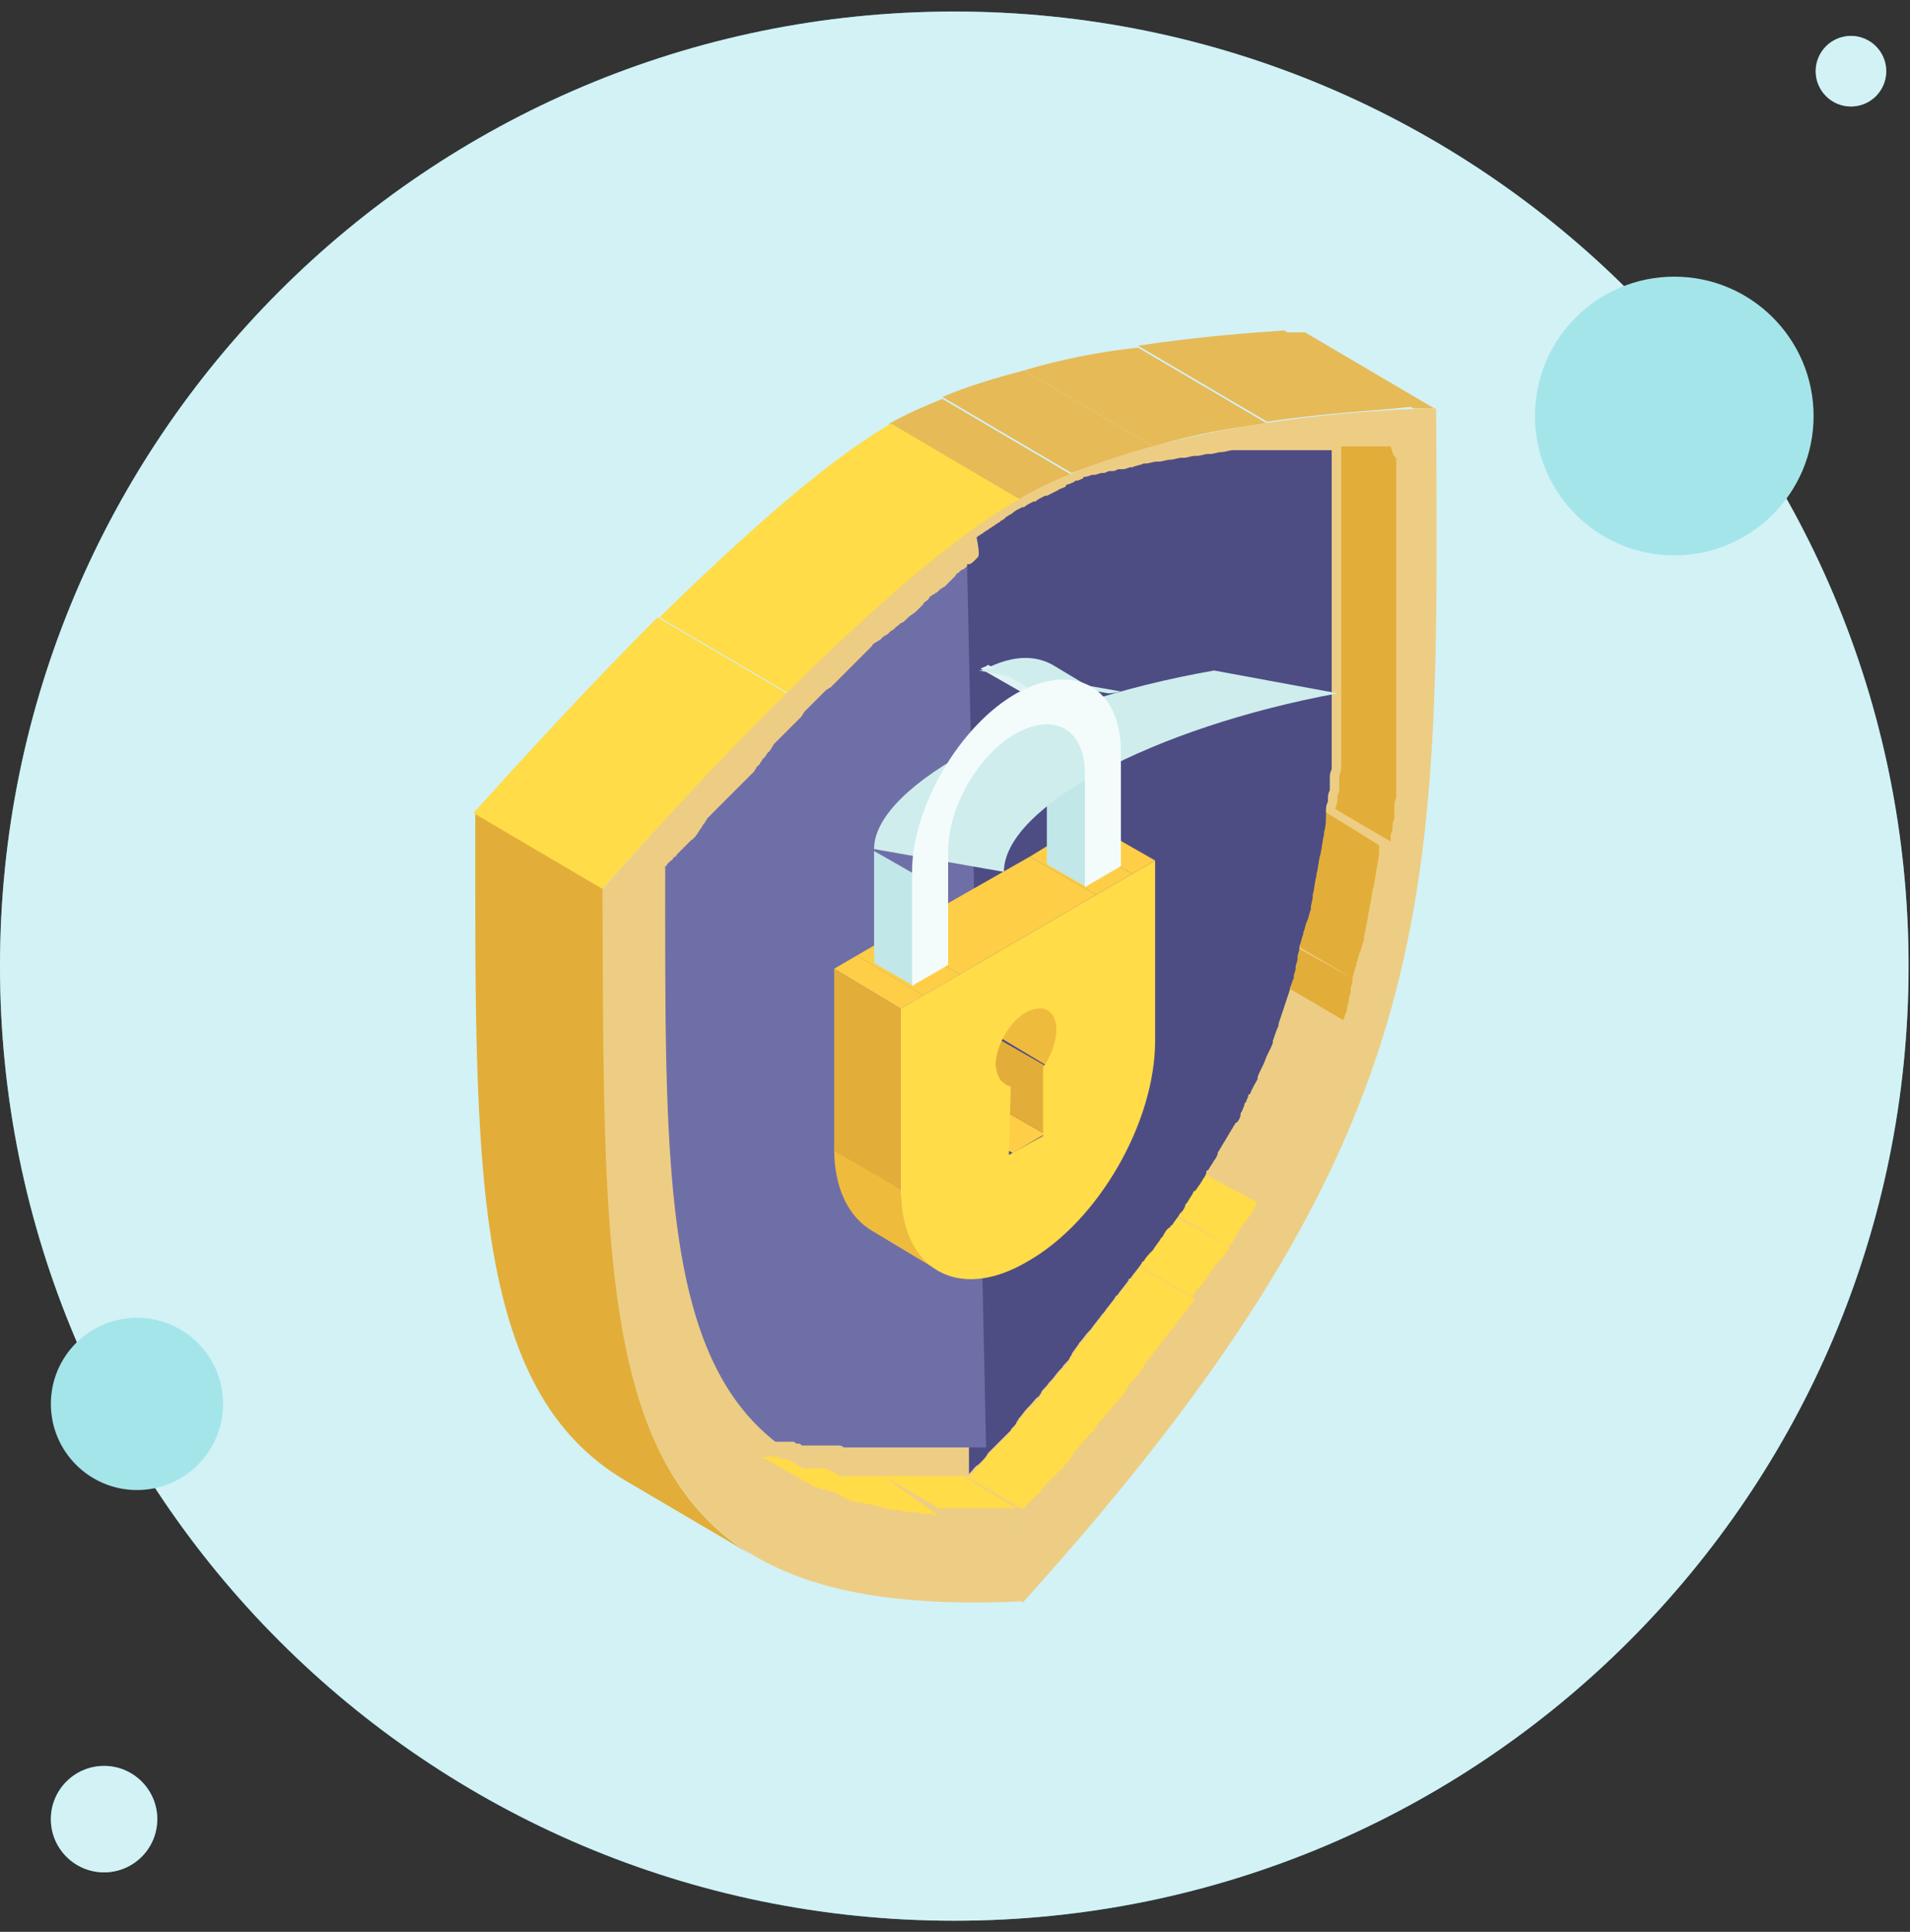 <svg width="90" height="91" viewBox="0 0 90 91" fill="none" xmlns="http://www.w3.org/2000/svg">
<rect x="0" y="0" width="90" height="91" fill="#333333" stroke="none"/>
<g clip-path="url(#clip0_1_4153)">
<path d="M44.966 90.477C69.801 90.477 89.933 70.345 89.933 45.511C89.933 20.676 69.801 0.544 44.966 0.544C20.132 0.544 0 20.676 0 45.511C0 70.345 20.132 90.477 44.966 90.477Z" fill="#69D5DD"/>
<path d="M44.966 90.477C69.801 90.477 89.933 70.345 89.933 45.511C89.933 20.676 69.801 0.544 44.966 0.544C20.132 0.544 0 20.676 0 45.511C0 70.345 20.132 90.477 44.966 90.477Z" fill="white" fill-opacity="0.7"/>
<path d="M6.455 70.189C8.695 70.189 10.512 68.372 10.512 66.132C10.512 63.891 8.695 62.075 6.455 62.075C4.214 62.075 2.397 63.891 2.397 66.132C2.397 68.372 4.214 70.189 6.455 70.189Z" fill="#A4E5EA"/>
<path d="M4.904 88.198C6.288 88.198 7.411 87.076 7.411 85.692C7.411 84.308 6.288 83.185 4.904 83.185C3.52 83.185 2.397 84.308 2.397 85.692C2.397 87.076 3.52 88.198 4.904 88.198Z" fill="#69D5DD"/>
<path d="M4.904 88.198C6.288 88.198 7.411 87.076 7.411 85.692C7.411 84.308 6.288 83.185 4.904 83.185C3.52 83.185 2.397 84.308 2.397 85.692C2.397 87.076 3.52 88.198 4.904 88.198Z" fill="white" fill-opacity="0.7"/>
<path d="M78.893 26.16C82.518 26.16 85.457 23.221 85.457 19.596C85.457 15.971 82.518 13.032 78.893 13.032C75.268 13.032 72.329 15.971 72.329 19.596C72.329 23.221 75.268 26.16 78.893 26.16Z" fill="#A4E5EA"/>
<path d="M87.218 5.016C88.136 5.016 88.88 4.272 88.88 3.354C88.88 2.436 88.136 1.692 87.218 1.692C86.3 1.692 85.556 2.436 85.556 3.354C85.556 4.272 86.3 5.016 87.218 5.016Z" fill="#69D5DD"/>
<path d="M87.218 5.016C88.136 5.016 88.88 4.272 88.88 3.354C88.88 2.436 88.136 1.692 87.218 1.692C86.3 1.692 85.556 2.436 85.556 3.354C85.556 4.272 86.3 5.016 87.218 5.016Z" fill="white" fill-opacity="0.7"/>
<path d="M47.987 23.533L41.902 19.953C42.707 19.506 43.513 19.148 44.407 18.79L50.492 22.369C49.597 22.638 48.792 23.085 47.987 23.533Z" fill="#E6BA57"/>
<path d="M50.492 22.28L44.407 18.701C45.66 18.164 46.913 17.806 48.255 17.448L54.34 21.027C52.997 21.385 51.745 21.833 50.492 22.28Z" fill="#E6BA57"/>
<path d="M54.34 21.027L48.255 17.448C50.045 16.911 51.924 16.553 53.624 16.375L59.708 19.954C58.008 20.133 56.129 20.491 54.34 21.027Z" fill="#E6BA57"/>
<path d="M59.708 19.864L53.624 16.285C56.576 15.838 59.171 15.659 60.513 15.569L66.598 19.148C65.256 19.327 62.661 19.417 59.708 19.864Z" fill="#E6BA57"/>
<path d="M66.598 19.238L60.513 15.658C61.05 15.658 61.408 15.658 61.498 15.658L67.582 19.238C67.582 19.238 67.224 19.238 66.598 19.238Z" fill="#E6BA57"/>
<path d="M48.166 75.43L42.081 71.94L41.902 19.954L47.987 23.533L48.166 75.43Z" fill="#E2AE39"/>
<path d="M47.987 23.533C55.055 19.417 66.956 19.238 67.672 19.238C67.761 42.144 68.388 53.15 48.166 75.519L47.987 23.533Z" fill="#EDCD84"/>
<path d="M35.639 73.372L29.554 69.793C22.128 65.498 22.396 54.85 22.396 38.297L28.48 41.876C28.48 58.34 28.212 69.077 35.639 73.372Z" fill="#E2AE39"/>
<path d="M28.391 41.876L22.306 38.297C22.664 37.939 26.512 33.554 30.986 29.08L37.07 32.659C32.596 37.133 28.749 41.428 28.391 41.876Z" fill="#FFDC48"/>
<path d="M37.16 32.66L31.075 29.08C34.744 25.501 38.86 21.743 41.992 19.954L48.076 23.533C44.855 25.322 40.739 28.991 37.16 32.66Z" fill="#FFDC48"/>
<path d="M47.987 23.533L48.166 75.43C27.944 76.414 28.48 64.782 28.391 41.876C29.017 41.16 40.918 27.559 47.987 23.533Z" fill="#EDCD84"/>
<path d="M65.524 21.027C65.435 21.027 65.435 21.027 65.435 21.027H65.345H65.256H65.166C65.166 21.027 65.166 21.027 65.077 21.027H64.987C64.987 21.027 64.987 21.027 64.898 21.027H64.808H64.719C64.719 21.027 64.719 21.027 64.629 21.027H64.54C64.45 21.027 64.45 21.027 64.361 21.027C64.361 21.027 64.361 21.027 64.272 21.027H64.182C64.182 21.027 64.182 21.027 64.093 21.027C64.003 21.027 64.003 21.027 63.914 21.027C63.824 21.027 63.824 21.027 63.735 21.027C63.735 21.027 63.735 21.027 63.645 21.027C63.556 21.027 63.556 21.027 63.466 21.027C63.466 21.027 63.466 21.027 63.377 21.027C63.287 21.027 63.198 21.027 63.198 21.027C63.198 21.117 63.198 21.296 63.198 21.385C63.198 21.385 63.198 21.385 63.198 21.475C63.198 21.654 63.198 21.833 63.198 22.012C63.198 22.101 63.198 22.101 63.198 22.191C63.198 22.369 63.198 22.549 63.198 22.817V22.906C63.198 23.085 63.198 23.264 63.198 23.354C63.198 23.443 63.198 23.443 63.198 23.533C63.198 23.712 63.198 23.891 63.198 24.07C63.198 24.07 63.198 24.07 63.198 24.159C63.198 24.338 63.198 24.517 63.198 24.696C63.198 24.785 63.198 24.785 63.198 24.875C63.198 25.054 63.198 25.143 63.198 25.322V25.412C63.198 25.591 63.198 25.77 63.198 25.949V26.038C63.198 26.217 63.198 26.306 63.198 26.485C63.198 26.575 63.198 26.575 63.198 26.664C63.198 26.843 63.198 27.022 63.198 27.201C63.198 27.201 63.198 27.201 63.198 27.291C63.198 27.47 63.198 27.649 63.198 27.738C63.198 27.828 63.198 27.828 63.198 27.917C63.198 28.096 63.198 28.186 63.198 28.364C63.198 28.364 63.198 28.364 63.198 28.454C63.198 28.633 63.198 28.812 63.198 28.991V29.08C63.198 29.259 63.198 29.349 63.198 29.528V29.617C63.198 29.796 63.198 29.975 63.198 30.154V30.244C63.198 30.422 63.198 30.512 63.198 30.691C63.198 30.78 63.198 30.78 63.198 30.87C63.198 31.049 63.198 31.228 63.198 31.407C63.198 31.586 63.198 31.765 63.198 31.854C63.198 31.944 63.198 31.944 63.198 32.033C63.198 32.212 63.198 32.301 63.198 32.48V32.57C63.198 32.749 63.198 32.928 63.198 33.017V33.107C63.198 33.196 63.198 33.375 63.198 33.465V33.554C63.198 33.733 63.198 33.912 63.198 34.002V34.091C63.198 34.181 63.198 34.359 63.198 34.449C63.198 34.538 63.198 34.538 63.198 34.628C63.198 34.807 63.198 34.896 63.198 35.075C63.198 35.254 63.198 35.433 63.198 35.523V35.612C63.198 35.702 63.198 35.881 63.198 35.97V36.06C63.198 36.239 63.198 36.328 63.108 36.507V36.596C63.108 36.686 63.108 36.865 63.108 36.954V37.044C63.108 37.223 63.108 37.312 63.019 37.491C63.019 37.491 63.019 37.491 63.019 37.581C63.019 37.76 63.019 37.849 62.929 38.028C62.929 38.028 62.929 38.028 62.929 38.118L65.524 39.639C65.524 39.639 65.524 39.639 65.524 39.549C65.524 39.37 65.524 39.281 65.614 39.102C65.614 39.102 65.614 39.102 65.614 39.012C65.614 38.833 65.614 38.744 65.703 38.565V38.475C65.703 38.386 65.703 38.207 65.703 38.118V38.028C65.703 37.849 65.703 37.76 65.793 37.581V37.491C65.793 37.402 65.793 37.223 65.793 37.133V37.044C65.793 36.865 65.793 36.686 65.793 36.596C65.793 36.417 65.793 36.328 65.793 36.149V36.06C65.793 35.881 65.793 35.791 65.793 35.612V35.523C65.793 35.344 65.793 35.165 65.793 35.075V34.986C65.793 34.896 65.793 34.717 65.793 34.628V34.538C65.793 34.359 65.793 34.181 65.793 34.091V34.002C65.793 33.823 65.793 33.733 65.793 33.554C65.793 33.465 65.793 33.465 65.793 33.375C65.793 33.196 65.793 33.017 65.793 32.928C65.793 32.749 65.793 32.57 65.793 32.391C65.793 32.301 65.793 32.301 65.793 32.212C65.793 32.033 65.793 31.944 65.793 31.765V31.675C65.793 31.496 65.793 31.317 65.793 31.138V31.049C65.793 30.87 65.793 30.78 65.793 30.602C65.793 30.512 65.793 30.512 65.793 30.422C65.793 30.244 65.793 30.065 65.793 29.886V29.796C65.793 29.617 65.793 29.528 65.793 29.349C65.793 29.259 65.793 29.259 65.793 29.17C65.793 28.991 65.793 28.901 65.793 28.722C65.793 28.722 65.793 28.722 65.793 28.633C65.793 28.454 65.793 28.275 65.793 28.096C65.793 28.007 65.793 28.007 65.793 27.917C65.793 27.738 65.793 27.649 65.793 27.47V27.38C65.793 27.201 65.793 27.022 65.793 26.843V26.754C65.793 26.575 65.793 26.485 65.793 26.306C65.793 26.217 65.793 26.217 65.793 26.128C65.793 25.949 65.793 25.77 65.793 25.591C65.793 25.591 65.793 25.591 65.793 25.501C65.793 25.322 65.793 25.143 65.793 24.964C65.793 24.875 65.793 24.875 65.793 24.785C65.793 24.607 65.793 24.427 65.793 24.338V24.248C65.793 24.07 65.793 23.891 65.793 23.622C65.793 23.533 65.793 23.533 65.793 23.443C65.793 23.264 65.793 23.175 65.793 22.996C65.793 22.727 65.793 22.549 65.793 22.28V22.191C65.793 22.012 65.793 21.833 65.793 21.743C65.793 21.654 65.793 21.654 65.793 21.564C65.614 21.475 65.614 21.206 65.524 21.027C65.614 21.027 65.614 21.027 65.524 21.027Z" fill="#E2AE39"/>
<path d="M62.392 38.207C62.392 38.475 62.303 38.833 62.303 39.102C62.303 39.102 62.303 39.102 62.303 39.191C62.214 39.549 62.214 39.818 62.124 40.175C62.035 40.533 62.035 40.802 61.945 41.16C61.945 41.16 61.945 41.16 61.945 41.249C61.856 41.518 61.856 41.876 61.766 42.144L64.361 43.665C64.45 43.397 64.45 43.039 64.54 42.77C64.54 42.77 64.54 42.77 64.54 42.681C64.629 42.413 64.629 42.055 64.719 41.786C64.808 41.428 64.808 41.16 64.898 40.802C64.898 40.802 64.898 40.802 64.898 40.712C64.987 40.444 64.987 40.086 64.987 39.818L62.392 38.207Z" fill="#E2AE39"/>
<path d="M61.766 42.144C61.766 42.323 61.677 42.502 61.677 42.681V42.77C61.677 42.949 61.587 43.128 61.498 43.307C61.408 43.486 61.408 43.665 61.319 43.844C61.319 43.844 61.319 43.844 61.319 43.934C61.229 44.112 61.229 44.291 61.14 44.47C61.14 44.47 61.14 44.47 61.14 44.56L63.735 46.081C63.735 46.081 63.735 46.081 63.735 45.992C63.824 45.813 63.824 45.634 63.914 45.455C63.914 45.455 63.914 45.455 63.914 45.365C64.003 45.186 64.003 45.007 64.093 44.828C64.182 44.649 64.182 44.47 64.272 44.291V44.202C64.272 44.023 64.361 43.844 64.361 43.665C64.361 43.665 64.361 43.665 64.361 43.576L61.766 42.144C61.766 42.144 61.766 42.054 61.766 42.144Z" fill="#E2AE39"/>
<path d="M61.14 44.649C61.14 44.828 61.05 44.918 61.05 45.097C61.05 45.097 61.05 45.097 61.05 45.186C61.05 45.276 60.961 45.455 60.961 45.544V45.634C60.961 45.723 60.871 45.902 60.871 45.992C60.871 45.992 60.871 45.992 60.871 46.081C60.782 46.26 60.782 46.349 60.692 46.528L63.287 48.05C63.377 47.871 63.377 47.781 63.466 47.602C63.466 47.602 63.466 47.602 63.466 47.513C63.466 47.423 63.556 47.244 63.556 47.155V47.065C63.556 46.976 63.645 46.797 63.645 46.707C63.645 46.707 63.645 46.707 63.645 46.618C63.645 46.439 63.735 46.349 63.735 46.17C63.735 46.17 63.735 46.17 63.735 46.081L61.14 44.649Z" fill="#E2AE39"/>
<path d="M60.513 46.618C60.424 46.886 60.334 47.155 60.245 47.423C60.156 47.692 60.066 47.96 59.977 48.228L62.571 49.75C62.661 49.481 62.75 49.213 62.84 48.944C62.929 48.676 63.019 48.407 63.108 48.139L60.513 46.618Z" fill="#EDCD84"/>
<path d="M59.887 48.407C59.798 48.676 59.708 48.944 59.619 49.123C59.619 49.123 59.619 49.123 59.619 49.213C59.529 49.481 59.44 49.75 59.261 50.018L61.856 51.539C61.945 51.271 62.124 51.002 62.214 50.734C62.214 50.734 62.214 50.734 62.214 50.644C62.303 50.376 62.392 50.108 62.482 49.929L59.887 48.407Z" fill="#EDCD84"/>
<path d="M59.171 50.018C59.082 50.286 58.903 50.555 58.813 50.823V50.913C58.724 51.181 58.545 51.36 58.455 51.629L61.05 53.15C61.14 52.881 61.319 52.613 61.408 52.434V52.344C61.498 52.076 61.677 51.808 61.766 51.539L59.171 50.018Z" fill="#EDCD84"/>
<path d="M58.455 51.718C58.455 51.808 58.366 51.897 58.366 51.987C58.366 52.076 58.366 52.076 58.276 52.166C58.187 52.255 58.187 52.345 58.097 52.524V52.613C58.008 52.703 58.008 52.882 57.919 52.971C57.919 52.971 57.919 53.06 57.829 53.06C57.74 53.15 57.74 53.239 57.65 53.329L60.245 54.85C60.334 54.761 60.334 54.671 60.424 54.582C60.424 54.582 60.424 54.492 60.513 54.492C60.603 54.403 60.692 54.224 60.692 54.134V54.045C60.782 53.955 60.782 53.866 60.871 53.687C60.871 53.597 60.961 53.597 60.961 53.508C60.961 53.418 61.05 53.329 61.05 53.239C61.05 53.239 61.05 53.239 61.05 53.15L58.455 51.718Z" fill="#EDCD84"/>
<path d="M57.561 53.418C57.471 53.508 57.471 53.597 57.382 53.687C57.382 53.776 57.292 53.776 57.292 53.866C57.203 53.955 57.203 54.045 57.113 54.134C57.113 54.224 57.024 54.224 57.024 54.313C56.934 54.403 56.845 54.581 56.845 54.671C56.755 54.85 56.666 54.94 56.576 55.118L59.171 56.639C59.261 56.461 59.35 56.371 59.44 56.192C59.529 56.103 59.619 55.924 59.619 55.834C59.619 55.745 59.708 55.745 59.708 55.655C59.798 55.566 59.798 55.476 59.887 55.387C59.887 55.297 59.977 55.297 59.977 55.208C60.066 55.118 60.066 55.029 60.156 54.94C60.156 54.94 60.156 54.85 60.245 54.85L57.65 53.329C57.561 53.418 57.561 53.418 57.561 53.418Z" fill="#EDCD84"/>
<path d="M56.576 55.208C56.487 55.297 56.398 55.476 56.398 55.566C56.398 55.655 56.308 55.655 56.308 55.745C56.218 55.834 56.129 56.013 56.04 56.102C56.04 56.102 56.04 56.192 55.95 56.192C55.861 56.371 55.771 56.461 55.682 56.639L55.592 56.729C55.503 56.818 55.413 56.997 55.413 57.087C55.413 57.087 55.413 57.176 55.324 57.176L57.919 58.697C57.919 58.697 57.919 58.608 58.008 58.608C58.097 58.518 58.187 58.34 58.187 58.25L58.276 58.16C58.366 57.982 58.456 57.892 58.545 57.713C58.545 57.713 58.545 57.624 58.634 57.624C58.724 57.534 58.813 57.355 58.903 57.266C58.903 57.176 58.992 57.176 58.992 57.087C59.082 56.997 59.171 56.818 59.171 56.729C59.171 56.729 59.171 56.639 59.261 56.639L56.576 55.208Z" fill="#FFDC48"/>
<path d="M55.324 57.266C55.234 57.445 55.055 57.624 54.966 57.803C54.966 57.803 54.966 57.892 54.876 57.892C54.787 58.071 54.697 58.25 54.518 58.34L54.429 58.429C54.34 58.608 54.16 58.787 54.071 58.966L53.982 59.055C53.892 59.234 53.803 59.413 53.624 59.503C53.624 59.503 53.624 59.503 53.624 59.592L56.218 61.113C56.218 61.113 56.218 61.113 56.218 61.024C56.308 60.845 56.487 60.666 56.576 60.577L56.666 60.487C56.755 60.308 56.934 60.129 57.024 59.95L57.113 59.861C57.203 59.682 57.292 59.503 57.471 59.413C57.471 59.413 57.471 59.324 57.561 59.324C57.65 59.145 57.829 58.966 57.919 58.787C57.919 58.787 57.919 58.787 57.919 58.697L55.324 57.266C55.324 57.266 55.324 57.176 55.324 57.266Z" fill="#FFDC48"/>
<path d="M53.713 59.682C53.534 59.95 53.355 60.129 53.176 60.398C53.176 60.398 53.176 60.487 53.087 60.487C52.908 60.756 52.729 60.934 52.55 61.203C52.55 61.203 52.55 61.292 52.461 61.292C52.282 61.561 52.102 61.74 51.924 62.008L51.834 62.098C51.655 62.366 51.476 62.545 51.297 62.814C51.297 62.814 51.297 62.814 51.297 62.903L53.892 64.424C53.892 64.424 53.892 64.424 53.892 64.335C54.071 64.066 54.25 63.887 54.429 63.619L54.518 63.529C54.697 63.261 54.876 63.082 55.055 62.814C55.055 62.814 55.055 62.724 55.145 62.724C55.324 62.456 55.503 62.277 55.682 62.008C55.682 62.008 55.682 61.919 55.771 61.919C55.95 61.65 56.129 61.471 56.308 61.203L53.713 59.682C53.713 59.592 53.713 59.592 53.713 59.682Z" fill="#FFDC48"/>
<path d="M51.297 62.813C51.208 62.992 51.029 63.171 50.85 63.35C50.76 63.529 50.581 63.708 50.492 63.887C50.492 63.977 50.403 63.977 50.403 64.066C50.313 64.245 50.224 64.335 50.045 64.514L49.955 64.603C49.776 64.782 49.687 64.961 49.508 65.14L49.418 65.229C49.329 65.408 49.15 65.498 49.06 65.677C49.06 65.766 48.971 65.766 48.971 65.856C48.792 66.035 48.702 66.214 48.523 66.303C48.523 66.303 48.523 66.303 48.434 66.393C48.255 66.572 48.166 66.751 47.987 66.93C47.987 67.019 47.897 67.019 47.897 67.108C47.808 67.287 47.629 67.377 47.539 67.556L47.45 67.645L50.045 69.166L50.134 69.077C50.224 68.898 50.403 68.808 50.492 68.629C50.492 68.54 50.581 68.54 50.581 68.451C50.76 68.272 50.85 68.093 51.029 67.914C51.029 67.914 51.029 67.914 51.118 67.824C51.297 67.645 51.387 67.466 51.566 67.377C51.566 67.287 51.655 67.287 51.655 67.198C51.745 67.019 51.924 66.93 52.013 66.751L52.103 66.661C52.282 66.482 52.371 66.303 52.55 66.124L52.639 66.035C52.729 65.856 52.908 65.766 52.997 65.587C52.997 65.498 53.087 65.498 53.087 65.408C53.176 65.229 53.355 65.05 53.445 64.961C53.624 64.782 53.713 64.603 53.892 64.424C53.892 64.424 53.892 64.424 53.892 64.335L51.297 62.813C51.387 62.813 51.387 62.813 51.297 62.813Z" fill="#FFDC48"/>
<path d="M48.881 70.419C48.971 70.33 49.06 70.24 49.15 70.061C49.239 69.972 49.239 69.972 49.329 69.882C49.418 69.793 49.508 69.703 49.597 69.614C49.687 69.524 49.687 69.524 49.776 69.435C49.866 69.346 49.955 69.256 50.045 69.166C50.045 69.166 50.045 69.166 50.134 69.077L47.539 67.556C47.539 67.556 47.539 67.556 47.45 67.645C47.36 67.735 47.271 67.824 47.181 67.914C47.092 68.003 47.092 68.003 47.002 68.093C46.913 68.182 46.823 68.272 46.734 68.361C46.644 68.451 46.644 68.451 46.555 68.54C46.465 68.63 46.376 68.719 46.286 68.898C46.197 68.988 46.197 68.988 46.108 69.077C45.929 69.256 45.839 69.435 45.66 69.524L48.255 71.046C48.434 70.867 48.523 70.688 48.702 70.598C48.792 70.509 48.792 70.419 48.881 70.419Z" fill="#FFDC48"/>
<path d="M47.897 67.019C47.897 66.929 47.987 66.93 47.987 66.84C48.166 66.661 48.255 66.482 48.434 66.303C48.434 66.303 48.434 66.303 48.523 66.214C48.702 66.035 48.792 65.856 48.971 65.766C48.971 65.677 49.06 65.677 49.06 65.587C49.15 65.408 49.329 65.319 49.418 65.14L49.508 65.05C49.687 64.871 49.776 64.692 49.955 64.513L50.045 64.424C50.134 64.245 50.313 64.156 50.403 63.977C50.403 63.887 50.492 63.887 50.492 63.798C50.581 63.619 50.76 63.44 50.85 63.261C51.029 63.082 51.118 62.903 51.297 62.724L51.387 62.635C51.566 62.366 51.745 62.187 51.924 61.919L52.013 61.829C52.192 61.561 52.371 61.382 52.55 61.113C52.55 61.113 52.55 61.024 52.639 61.024C52.818 60.755 52.997 60.577 53.176 60.308C53.176 60.308 53.176 60.219 53.266 60.219C53.445 59.95 53.624 59.771 53.803 59.503C53.803 59.503 53.803 59.413 53.892 59.413C53.982 59.234 54.16 59.055 54.25 58.966L54.34 58.876C54.429 58.697 54.608 58.519 54.697 58.34L54.787 58.25C54.876 58.071 54.966 57.892 55.145 57.803C55.145 57.803 55.145 57.713 55.234 57.713C55.324 57.534 55.503 57.355 55.592 57.176L55.682 57.087C55.771 56.997 55.861 56.819 55.861 56.729L55.95 56.639C56.04 56.461 56.129 56.371 56.218 56.192C56.218 56.192 56.218 56.103 56.308 56.103C56.398 56.013 56.487 55.834 56.576 55.745C56.576 55.655 56.666 55.655 56.666 55.566C56.755 55.476 56.845 55.297 56.845 55.208C56.845 55.208 56.845 55.118 56.934 55.118C57.024 54.939 57.113 54.85 57.203 54.671C57.292 54.581 57.382 54.403 57.382 54.313C57.382 54.224 57.471 54.224 57.471 54.134C57.561 54.045 57.561 53.955 57.65 53.866C57.65 53.776 57.74 53.776 57.74 53.687C57.829 53.597 57.829 53.508 57.919 53.418C57.919 53.329 58.008 53.329 58.008 53.239C58.098 53.15 58.098 53.06 58.187 52.971C58.187 52.971 58.187 52.881 58.276 52.881C58.366 52.792 58.456 52.613 58.456 52.523V52.434C58.545 52.345 58.545 52.255 58.634 52.076C58.634 51.987 58.634 51.987 58.724 51.897C58.724 51.808 58.813 51.718 58.813 51.629C58.813 51.629 58.813 51.539 58.903 51.539C58.992 51.271 59.171 51.002 59.261 50.823V50.734C59.35 50.465 59.529 50.197 59.619 49.929C59.708 49.66 59.887 49.392 59.977 49.123C59.977 49.123 59.977 49.123 59.977 49.034C60.066 48.766 60.156 48.497 60.245 48.318C60.245 48.318 60.245 48.318 60.245 48.229C60.334 47.96 60.424 47.692 60.514 47.423C60.603 47.155 60.692 46.886 60.782 46.618V46.529C60.871 46.35 60.871 46.26 60.961 46.081C60.961 46.081 60.961 46.081 60.961 45.992C60.961 45.902 61.05 45.723 61.05 45.634V45.544C61.05 45.455 61.14 45.276 61.14 45.186C61.14 45.186 61.14 45.186 61.14 45.097C61.14 44.918 61.229 44.828 61.229 44.65V44.56C61.319 44.381 61.319 44.202 61.408 44.023C61.408 44.023 61.408 44.023 61.408 43.934C61.498 43.755 61.498 43.576 61.587 43.397C61.677 43.218 61.677 43.039 61.766 42.86V42.77C61.766 42.592 61.856 42.413 61.856 42.234V42.144C61.945 41.876 61.945 41.518 62.035 41.249C62.035 41.249 62.035 41.249 62.035 41.16C62.124 40.891 62.124 40.533 62.214 40.265C62.303 39.907 62.303 39.639 62.392 39.281C62.392 39.281 62.392 39.281 62.392 39.191C62.482 38.923 62.482 38.565 62.482 38.297V38.207C62.482 38.028 62.482 37.939 62.572 37.76C62.572 37.76 62.572 37.76 62.572 37.67C62.572 37.491 62.572 37.402 62.661 37.223V37.133C62.661 37.044 62.661 36.865 62.661 36.775V36.686C62.661 36.507 62.661 36.417 62.75 36.239V36.149C62.75 36.06 62.75 35.881 62.75 35.791V35.702C62.75 35.523 62.75 35.344 62.75 35.254C62.75 35.075 62.75 34.986 62.75 34.807C62.75 34.717 62.75 34.717 62.75 34.628C62.75 34.538 62.75 34.359 62.75 34.27V34.181C62.75 34.002 62.75 33.823 62.75 33.733V33.644C62.75 33.554 62.75 33.375 62.75 33.286V33.196C62.75 33.017 62.75 32.838 62.75 32.749V32.66C62.75 32.48 62.75 32.391 62.75 32.212C62.75 32.123 62.75 32.123 62.75 32.033C62.75 31.854 62.75 31.675 62.75 31.586C62.75 31.407 62.75 31.228 62.75 31.049C62.75 30.959 62.75 30.959 62.75 30.87C62.75 30.691 62.75 30.602 62.75 30.422V30.333C62.75 30.154 62.75 29.975 62.75 29.796V29.707C62.75 29.528 62.75 29.438 62.75 29.259V29.17C62.75 28.991 62.75 28.812 62.75 28.633C62.75 28.633 62.75 28.633 62.75 28.544C62.75 28.364 62.75 28.275 62.75 28.096C62.75 28.007 62.75 28.007 62.75 27.917C62.75 27.738 62.75 27.559 62.75 27.47C62.75 27.47 62.75 27.47 62.75 27.38C62.75 27.201 62.75 27.022 62.75 26.843C62.75 26.754 62.75 26.754 62.75 26.664C62.75 26.485 62.75 26.396 62.75 26.217V26.128C62.75 25.949 62.75 25.77 62.75 25.591V25.501C62.75 25.322 62.75 25.233 62.75 25.054C62.75 24.964 62.75 24.964 62.75 24.875C62.75 24.696 62.75 24.517 62.75 24.338C62.75 24.338 62.75 24.338 62.75 24.248C62.75 24.07 62.75 23.891 62.75 23.712C62.75 23.622 62.75 23.622 62.75 23.533C62.75 23.354 62.75 23.175 62.75 23.085V22.996C62.75 22.817 62.75 22.638 62.75 22.369C62.75 22.28 62.75 22.28 62.75 22.191C62.75 22.012 62.75 21.833 62.75 21.654C62.75 21.654 62.75 21.654 62.75 21.564C62.75 21.475 62.75 21.296 62.75 21.206C62.661 21.206 62.661 21.206 62.572 21.206H62.482C62.392 21.206 62.392 21.206 62.303 21.206C62.303 21.206 62.303 21.206 62.214 21.206C62.124 21.206 62.035 21.206 61.945 21.206C61.945 21.206 61.945 21.206 61.856 21.206C61.766 21.206 61.766 21.206 61.677 21.206H61.587C61.498 21.206 61.408 21.206 61.408 21.206C61.319 21.206 61.229 21.206 61.14 21.206H61.05C60.961 21.206 60.961 21.206 60.871 21.206H60.782C60.692 21.206 60.603 21.206 60.514 21.206C60.424 21.206 60.334 21.206 60.245 21.206H60.156C60.066 21.206 59.977 21.206 59.977 21.206H59.887C59.798 21.206 59.708 21.206 59.619 21.206C59.529 21.206 59.44 21.206 59.35 21.206H59.261C59.171 21.206 59.082 21.206 59.082 21.206H58.992C58.903 21.206 58.813 21.206 58.724 21.206C58.724 21.206 58.724 21.206 58.634 21.206C58.545 21.206 58.456 21.206 58.366 21.206H58.276H58.187C58.187 21.206 58.187 21.206 58.098 21.206C57.919 21.206 57.74 21.296 57.561 21.296C57.382 21.296 57.203 21.385 57.024 21.385H56.934C56.755 21.385 56.576 21.475 56.398 21.475H56.308C56.129 21.475 55.95 21.564 55.771 21.564H55.682C55.503 21.564 55.324 21.654 55.145 21.654C54.966 21.654 54.787 21.743 54.608 21.743H54.519C54.34 21.743 54.161 21.833 53.982 21.833H53.892C53.713 21.922 53.534 21.922 53.355 22.012H53.266C53.176 22.012 53.087 22.101 52.908 22.101C52.818 22.101 52.818 22.101 52.729 22.101C52.639 22.101 52.55 22.191 52.461 22.191C52.371 22.191 52.371 22.191 52.282 22.191C52.192 22.191 52.103 22.28 52.013 22.28H51.924C51.834 22.28 51.655 22.369 51.566 22.369C51.566 22.369 51.566 22.369 51.476 22.369C51.387 22.369 51.297 22.459 51.118 22.459C51.118 22.459 51.029 22.459 51.029 22.549C50.939 22.549 50.85 22.638 50.76 22.638C50.671 22.638 50.671 22.638 50.581 22.727C50.492 22.727 50.403 22.817 50.313 22.817C50.313 22.817 50.224 22.817 50.224 22.906C50.134 22.996 49.955 22.996 49.866 23.085C49.687 23.175 49.508 23.264 49.329 23.354H49.239C49.06 23.443 48.881 23.533 48.792 23.622H48.702C48.523 23.712 48.344 23.801 48.255 23.891H48.166C47.987 23.98 47.808 24.07 47.718 24.159C47.629 24.248 47.539 24.248 47.45 24.338C47.45 24.338 47.36 24.338 47.36 24.427C47.271 24.427 47.271 24.517 47.181 24.517L47.092 24.607C47.002 24.607 47.002 24.696 46.913 24.696L46.823 24.785C46.734 24.785 46.734 24.875 46.644 24.875L46.555 24.964C46.465 24.964 46.465 25.054 46.376 25.054L46.286 25.143C46.197 25.143 46.197 25.233 46.108 25.233L46.018 25.322C46.197 26.217 46.108 26.217 46.018 26.306L45.929 26.396C45.839 26.485 45.75 26.575 45.66 26.575C45.66 26.575 45.66 26.575 45.571 26.575L45.66 69.435C45.839 69.256 45.929 69.077 46.108 68.987C46.197 68.898 46.197 68.898 46.286 68.808C46.376 68.719 46.465 68.629 46.555 68.451C46.644 68.361 46.644 68.361 46.734 68.272C46.823 68.182 46.913 68.093 47.002 68.003C47.092 67.914 47.092 67.914 47.181 67.824C47.271 67.735 47.36 67.645 47.45 67.556C47.539 67.466 47.539 67.466 47.629 67.377C47.629 67.287 47.808 67.198 47.897 67.019Z" fill="#4D4D84"/>
<path d="M45.481 69.524L48.076 71.046C48.166 71.046 48.255 71.046 48.255 71.046L45.66 69.524C45.66 69.524 45.571 69.524 45.481 69.524Z" fill="#FFDC48"/>
<path d="M45.392 69.524C45.302 69.524 45.302 69.524 45.213 69.524C45.123 69.524 45.123 69.524 45.034 69.524C44.944 69.524 44.944 69.524 44.855 69.524H44.765C44.676 69.524 44.676 69.524 44.586 69.524C44.497 69.524 44.497 69.524 44.407 69.524H44.318C44.228 69.524 44.228 69.524 44.139 69.524C44.05 69.524 44.05 69.524 43.96 69.524H43.871C43.781 69.524 43.781 69.524 43.692 69.524C43.602 69.524 43.513 69.524 43.513 69.524H43.423H43.334C43.244 69.524 43.155 69.524 43.065 69.524H42.976C42.976 69.524 42.976 69.524 42.886 69.524C42.797 69.524 42.707 69.524 42.618 69.524H42.528C42.439 69.524 42.349 69.524 42.26 69.524H42.17H42.081C41.992 69.524 41.902 69.524 41.813 69.524H41.723C41.723 69.524 41.723 69.524 41.634 69.524L44.228 71.046C44.228 71.046 44.228 71.046 44.318 71.046C44.407 71.046 44.497 71.046 44.586 71.046C44.676 71.046 44.676 71.046 44.765 71.046C44.855 71.046 44.944 71.046 45.034 71.046H45.123C45.302 71.046 45.392 71.046 45.571 71.046H45.66C45.75 71.046 45.929 71.046 46.018 71.046C46.108 71.046 46.108 71.046 46.197 71.046C46.286 71.046 46.376 71.046 46.465 71.046C46.555 71.046 46.555 71.046 46.644 71.046C46.734 71.046 46.823 71.046 46.913 71.046C47.002 71.046 47.002 71.046 47.092 71.046C47.181 71.046 47.271 71.046 47.36 71.046C47.45 71.046 47.539 71.046 47.539 71.046C47.629 71.046 47.718 71.046 47.808 71.046H47.897L45.392 69.524C45.481 69.524 45.392 69.524 45.392 69.524Z" fill="#FFDC48"/>
<path d="M41.634 69.524C41.544 69.524 41.455 69.524 41.455 69.524C41.365 69.524 41.365 69.524 41.276 69.524C41.186 69.524 41.097 69.524 41.007 69.524H40.918C40.828 69.524 40.739 69.524 40.739 69.524C40.649 69.524 40.649 69.524 40.56 69.524C40.471 69.524 40.471 69.524 40.381 69.524C40.381 69.524 40.381 69.524 40.291 69.524C40.202 69.524 40.202 69.524 40.113 69.524C40.023 69.524 39.934 69.524 39.934 69.524C39.844 69.524 39.844 69.524 39.755 69.524H39.665C39.665 69.524 39.665 69.524 39.576 69.524H39.486H39.397C39.307 69.524 39.218 69.524 39.128 69.524H39.039L41.634 71.046C41.813 71.046 41.992 71.135 42.17 71.135H42.26C42.439 71.135 42.618 71.225 42.797 71.225H42.886C43.065 71.225 43.244 71.225 43.513 71.314C43.692 71.314 43.96 71.314 44.139 71.403C44.139 71.403 44.139 71.403 44.228 71.403L41.634 69.524Z" fill="#FFDC48"/>
<path d="M39.128 69.256C39.039 69.256 38.949 69.256 38.86 69.166C38.86 69.166 38.86 69.166 38.77 69.166H38.681H38.591H38.502H38.413C38.323 69.166 38.233 69.166 38.233 69.166H38.144C38.055 69.166 38.055 69.166 37.965 69.166H37.876H37.786H37.697H37.607C37.518 69.166 37.518 69.166 37.428 69.166L40.023 70.688C40.023 70.688 40.023 70.688 40.113 70.688C40.202 70.688 40.291 70.777 40.471 70.777H40.56C40.649 70.777 40.828 70.867 41.007 70.867C41.186 70.867 41.276 70.956 41.455 70.956H41.544C41.634 70.956 41.813 71.046 41.902 71.046C41.902 71.046 41.902 71.046 41.992 71.046L39.128 69.256Z" fill="#FFDC48"/>
<path d="M37.249 68.809C37.07 68.809 37.07 68.719 36.981 68.719H36.891C36.802 68.719 36.802 68.719 36.712 68.63H36.623C36.623 68.63 36.623 68.63 36.533 68.63H36.444H36.355H36.265H36.175H36.086H35.997H35.907L38.413 70.061H38.502C38.591 70.061 38.681 70.151 38.77 70.151H38.86C38.949 70.151 39.039 70.24 39.039 70.24H39.128C39.218 70.24 39.307 70.33 39.397 70.33C39.397 70.33 39.397 70.33 39.486 70.33C39.576 70.33 39.755 70.419 39.844 70.419L37.249 68.809Z" fill="#FFDC48"/>
<path d="M37.07 69.166L37.16 69.256C37.16 69.256 37.249 69.256 37.249 69.345C37.339 69.345 37.339 69.435 37.428 69.435C37.428 69.435 37.518 69.435 37.518 69.524C37.607 69.524 37.607 69.614 37.697 69.614H37.786C37.876 69.703 37.965 69.703 38.055 69.703C38.144 69.703 38.233 69.793 38.323 69.793L35.818 68.361C36.265 68.629 36.623 68.898 37.07 69.166Z" fill="#FFDC48"/>
<path d="M45.571 26.665C45.481 26.754 45.392 26.843 45.302 26.843L45.213 26.933C45.123 27.023 45.034 27.023 45.034 27.112L44.944 27.201C44.855 27.291 44.855 27.291 44.765 27.38L44.676 27.47C44.586 27.559 44.586 27.559 44.497 27.649C44.407 27.649 44.407 27.738 44.318 27.738C44.228 27.828 44.228 27.828 44.139 27.917C44.05 27.917 44.05 28.007 43.96 28.007C43.871 28.096 43.781 28.096 43.781 28.186L43.692 28.275C43.602 28.365 43.513 28.365 43.513 28.454L43.423 28.544C43.334 28.633 43.244 28.723 43.155 28.812C43.065 28.901 42.886 28.991 42.797 29.081L42.707 29.17C42.618 29.259 42.528 29.349 42.439 29.349L42.349 29.438C42.26 29.528 42.17 29.528 42.17 29.617C42.081 29.617 42.081 29.707 41.992 29.707C41.902 29.796 41.902 29.796 41.813 29.886C41.723 29.886 41.723 29.975 41.634 29.975C41.544 30.065 41.544 30.065 41.455 30.154C41.365 30.154 41.365 30.244 41.276 30.244C41.186 30.333 41.097 30.333 41.097 30.423L41.007 30.512C40.918 30.602 40.828 30.691 40.828 30.691L40.739 30.78C40.649 30.87 40.56 30.959 40.47 31.049C40.47 31.049 40.471 31.049 40.381 31.138C40.291 31.228 40.202 31.317 40.023 31.496L39.934 31.586C39.844 31.675 39.755 31.765 39.665 31.854L39.576 31.944C39.486 32.033 39.397 32.123 39.397 32.123L39.307 32.212C39.218 32.302 39.218 32.302 39.128 32.391C39.039 32.391 39.039 32.481 38.949 32.481L38.86 32.57L38.77 32.66C38.681 32.749 38.591 32.839 38.591 32.839C38.502 32.928 38.502 32.928 38.413 33.017C38.323 33.107 38.233 33.196 38.233 33.196C38.144 33.286 38.144 33.286 38.054 33.375C37.965 33.465 37.876 33.554 37.876 33.554C37.876 33.644 37.786 33.644 37.786 33.733C37.697 33.823 37.607 33.912 37.518 34.002L37.428 34.091C37.339 34.181 37.16 34.36 37.07 34.449L36.981 34.539C36.891 34.628 36.802 34.718 36.712 34.807L36.623 34.897C36.533 34.986 36.444 35.075 36.444 35.075C36.444 35.165 36.355 35.165 36.355 35.254C36.265 35.344 36.265 35.433 36.175 35.433C36.175 35.523 36.086 35.523 36.086 35.612C35.997 35.702 35.997 35.702 35.907 35.791C35.907 35.881 35.818 35.881 35.818 35.97C35.728 36.06 35.728 36.06 35.639 36.149C35.639 36.239 35.549 36.239 35.549 36.328C35.46 36.418 35.46 36.418 35.37 36.507L35.281 36.597C35.191 36.686 35.191 36.686 35.102 36.776L35.012 36.865C34.923 36.955 34.833 37.044 34.833 37.044L34.744 37.133C34.654 37.223 34.565 37.312 34.475 37.402C34.386 37.491 34.297 37.581 34.207 37.67L34.117 37.76C34.028 37.849 34.028 37.849 33.939 37.939L33.849 38.028C33.76 38.118 33.76 38.118 33.67 38.207L33.581 38.297C33.491 38.386 33.491 38.386 33.402 38.476L33.312 38.565C33.312 38.655 33.223 38.655 33.223 38.744L33.133 38.834C33.133 38.923 33.044 38.923 33.044 39.013L32.954 39.102C32.954 39.191 32.865 39.191 32.865 39.281L32.775 39.37C32.775 39.46 32.686 39.46 32.686 39.46C32.686 39.46 32.686 39.549 32.596 39.549C32.507 39.639 32.507 39.639 32.417 39.728C32.328 39.818 32.328 39.818 32.239 39.907L32.149 39.997C32.149 39.997 32.149 39.997 32.059 40.086L31.97 40.176C31.97 40.176 31.97 40.176 31.881 40.265C31.881 40.265 31.881 40.355 31.791 40.355C31.791 40.355 31.791 40.355 31.702 40.444C31.702 40.444 31.702 40.534 31.612 40.534C31.612 40.534 31.612 40.534 31.523 40.623C31.523 40.623 31.523 40.623 31.433 40.713C31.433 40.713 31.433 40.802 31.344 40.802C31.344 54.492 31.165 63.708 36.533 67.914H36.623H36.712H36.802H36.891H36.981H37.07H37.16C37.16 67.914 37.16 67.914 37.249 67.914H37.339C37.428 67.914 37.428 67.914 37.518 68.003H37.607C37.697 68.003 37.697 68.003 37.786 68.093C37.876 68.093 37.876 68.093 37.965 68.093C38.054 68.093 38.055 68.093 38.144 68.093H38.233H38.323C38.323 68.093 38.323 68.093 38.413 68.093C38.502 68.093 38.502 68.093 38.591 68.093C38.681 68.093 38.681 68.093 38.77 68.093H38.86C38.949 68.093 39.039 68.093 39.039 68.093H39.128H39.218H39.307H39.397C39.397 68.093 39.397 68.093 39.486 68.093C39.576 68.093 39.665 68.093 39.755 68.182H39.844C39.934 68.182 40.023 68.182 40.112 68.182H40.202H40.291C40.291 68.182 40.291 68.182 40.381 68.182H40.47C40.56 68.182 40.56 68.182 40.649 68.182C40.739 68.182 40.828 68.182 40.828 68.182C40.918 68.182 40.918 68.182 41.007 68.182C41.097 68.182 41.097 68.182 41.186 68.182C41.276 68.182 41.276 68.182 41.365 68.182C41.455 68.182 41.544 68.182 41.544 68.182C41.634 68.182 41.634 68.182 41.723 68.182C41.813 68.182 41.902 68.182 41.992 68.182C42.081 68.182 42.081 68.182 42.17 68.182C42.26 68.182 42.349 68.182 42.349 68.182C42.439 68.182 42.439 68.182 42.528 68.182C42.618 68.182 42.707 68.182 42.797 68.182H42.886H42.976C43.065 68.182 43.155 68.182 43.244 68.182C43.334 68.182 43.334 68.182 43.423 68.182C43.513 68.182 43.602 68.182 43.692 68.182C43.781 68.182 43.781 68.182 43.871 68.182C43.96 68.182 44.05 68.182 44.139 68.182C44.228 68.182 44.228 68.182 44.318 68.182C44.407 68.182 44.497 68.182 44.497 68.182C44.586 68.182 44.676 68.182 44.765 68.182C44.855 68.182 44.855 68.182 44.944 68.182C45.034 68.182 45.034 68.182 45.123 68.182H45.213C45.302 68.182 45.302 68.182 45.392 68.182C45.481 68.182 45.481 68.182 45.571 68.182H45.66C45.75 68.182 45.75 68.182 45.839 68.182C45.929 68.182 45.929 68.182 46.018 68.182C46.108 68.182 46.108 68.182 46.197 68.182C46.286 68.182 46.376 68.182 46.465 68.182L45.571 26.665Z" fill="#6F6FA8"/>
<path d="M49.239 53.418L46.108 51.628L44.497 52.523L47.718 54.313L49.239 53.418Z" fill="#FFCE47"/>
<path d="M49.239 50.197L46.108 48.407V51.628L49.239 53.418V50.197Z" fill="#E2AE39"/>
<path d="M54.429 40.533L51.297 38.744L50.134 39.37L53.355 41.16L54.429 40.533Z" fill="#FFCE47"/>
<path d="M47.629 51.181L44.497 49.302C44.407 49.302 44.318 49.302 44.228 49.213L47.36 51.092C47.539 51.092 47.539 51.092 47.629 51.181Z" fill="#EFBB3C"/>
<path d="M49.508 47.513L46.376 45.633C46.644 45.812 46.823 46.081 46.823 46.528C46.823 47.155 46.555 47.781 46.197 48.318L49.329 50.197C49.687 49.66 49.955 49.034 49.955 48.407C49.866 47.96 49.776 47.691 49.508 47.513Z" fill="#EFBB3C"/>
<path d="M53.355 41.16L50.134 39.37L48.523 40.354L51.655 42.144L53.355 41.16Z" fill="#FFCE47"/>
<path d="M42.439 56.013L39.307 54.134C39.307 56.013 40.023 57.355 41.097 57.981L44.228 59.86C43.155 59.234 42.439 57.892 42.439 56.013Z" fill="#EFBB3C"/>
<path d="M51.655 42.144L48.523 40.354L42.081 44.023L45.213 45.902L51.655 42.144Z" fill="#FFCE47"/>
<path d="M45.213 45.902L42.081 44.023L40.381 45.007L43.513 46.886L45.213 45.902Z" fill="#FFCE47"/>
<path d="M43.513 46.886L40.381 45.007L39.307 45.633L42.439 47.513L43.513 46.886Z" fill="#FFCE47"/>
<path d="M43.513 46.886L42.439 47.513V56.013C42.439 59.771 45.123 61.382 48.434 59.413C51.745 57.534 54.429 52.881 54.429 49.034V40.533L53.355 41.16L51.655 42.144L45.213 45.902L43.513 46.886ZM47.629 51.181C47.181 51.092 47.002 50.734 46.913 50.197C46.913 49.302 47.539 48.139 48.344 47.691C49.15 47.244 49.776 47.602 49.776 48.497C49.776 49.123 49.508 49.749 49.15 50.286V53.508L47.539 54.402L47.629 51.181Z" fill="#FFDC48"/>
<path d="M42.439 47.513L39.307 45.633V54.223L42.439 56.013V47.513Z" fill="#E2AE39"/>
<path d="M51.118 36.507L49.329 35.343V40.712L51.208 41.786L51.118 36.507Z" fill="#C1E7E8"/>
<path d="M50.224 34.449L48.344 33.375C48.881 33.733 49.239 34.449 49.239 35.433L51.118 36.507C51.118 35.433 50.76 34.717 50.224 34.449Z" fill="#CFEDED"/>
<path d="M43.065 41.16L41.186 40.086V45.365L43.065 46.439V41.16Z" fill="#C1E7E8"/>
<path d="M51.387 32.391L49.597 31.317C48.792 30.87 47.808 30.87 46.644 31.407L48.523 32.48C49.597 31.943 50.671 31.943 51.387 32.391Z" fill="#CFEDED"/>
<path d="M48.434 32.391L46.555 31.317C46.465 31.407 46.376 31.407 46.197 31.496L48.076 32.57C48.255 32.57 48.344 32.48 48.434 32.391Z" fill="#DFF3F3"/>
<path d="M52.807 32.57L46.69 31.496C46.399 31.496 46.399 31.586 46.108 31.586L52.225 32.659C52.225 32.659 52.516 32.659 52.807 32.57Z" fill="#CFEDED"/>
<path d="M63.034 32.659L57.208 31.585C48.469 33.107 41.186 36.954 41.186 39.996L47.304 41.07C47.304 38.028 54.295 34.27 63.034 32.659Z" fill="#CFEDED"/>
<path d="M47.897 32.659C45.213 34.18 42.976 38.028 42.976 41.07V46.439L44.676 45.455V40.086C44.676 38.028 46.108 35.523 47.897 34.538C49.687 33.554 51.118 34.359 51.118 36.417V41.786L52.818 40.802V35.433C52.818 32.391 50.671 31.138 47.897 32.659Z" fill="#F4FBFB"/>
</g>
<defs>
<clipPath id="clip0_1_4153">
<rect width="90" height="90" fill="white" transform="translate(0 0.544)"/>
</clipPath>
</defs>
</svg>
